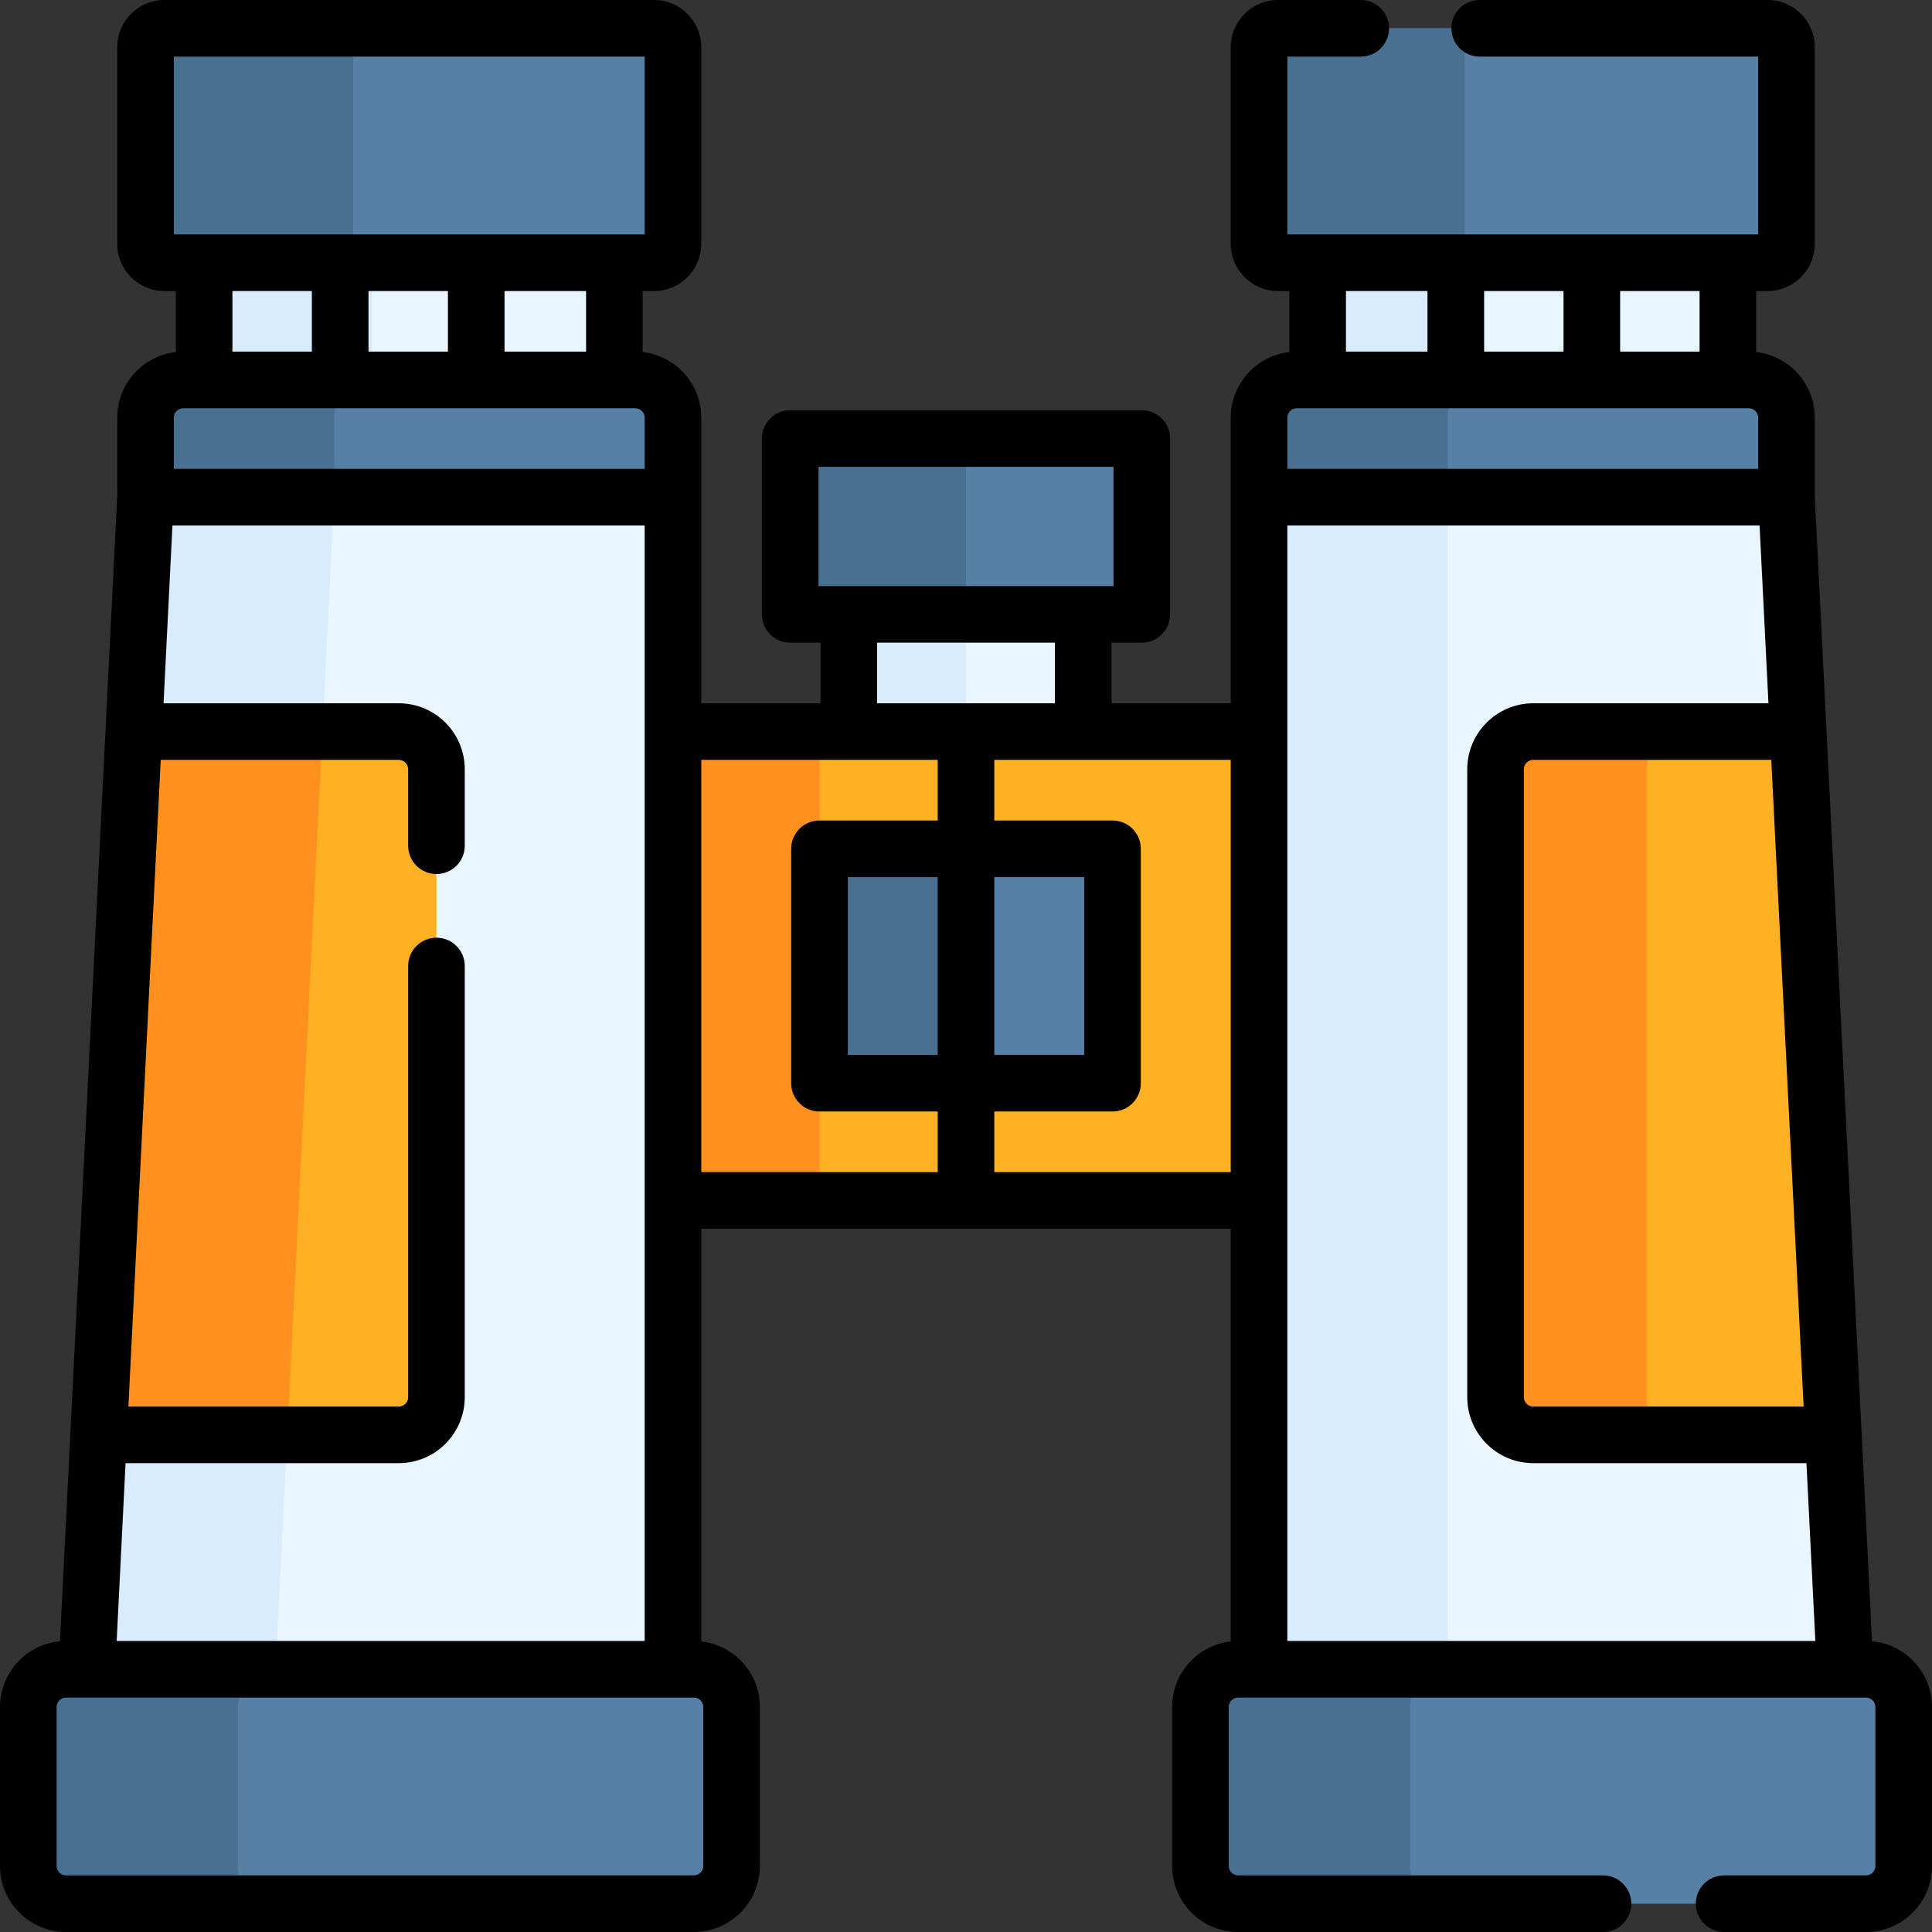 <svg id="Capa_1" enable-background="new 0 0 511.996 511.996" height="512" viewBox="0 0 511.996 511.996" width="512" xmlns="http://www.w3.org/2000/svg"><rect x="0" y="0" width="511.996" height="511.996" fill="#333333" stroke="none"/><g><path d="m328.123 504.496h166.374c5.523 0 10-4.477 10-10v-42.123c0-5.523-4.477-10-10-10h-166.374c-5.523 0-10 4.477-10 10v42.123c0 5.523 4.477 10 10 10z" fill="#5680a6"/><path d="m333.654 131.748h139.78v-21.062c0-5.523-4.477-10-10-10h-119.78c-5.523 0-10 4.477-10 10z" fill="#5680a6"/><path d="m349.185 69.625h108.718v31.062h-108.718z" fill="#eaf6ff" transform="matrix(-1 0 0 -1 807.088 170.311)"/><path d="m178.342 442.373h-155.311l15.531-310.625h139.78z" fill="#eaf6ff"/><path d="m38.562 131.748-15.531 310.625h50l15.531-310.625z" fill="#d8ecfe"/><path d="m178.342 131.748h-139.78v-21.062c0-5.523 4.477-10 10-10h119.78c5.523 0 10 4.477 10 10z" fill="#5680a6"/><path d="m393.654 100.687h-50c-5.523 0-10 4.477-10 10v21.062h50v-21.062c0-5.523 4.477-10 10-10z" fill="#497090"/><path d="m98.562 100.687h-50c-5.523 0-10 4.477-10 10v21.062h50v-21.062c0-5.523 4.477-10 10-10z" fill="#497090"/><path d="m54.093 69.625h108.718v31.062h-108.718z" fill="#eaf6ff"/><path d="m349.185 69.625h44.469v31.062h-44.469z" fill="#d8ecfe"/><path d="m54.093 69.625h44.469v31.062h-44.469z" fill="#d8ecfe"/><path d="m183.874 504.496h-166.374c-5.523 0-10-4.477-10-10v-42.123c0-5.523 4.477-10 10-10h166.374c5.523 0 10 4.477 10 10v42.123c0 5.523-4.478 10-10 10z" fill="#5680a6"/><path d="m373.661 494.496v-42.123c0-5.523 4.477-10 10-10h-55.539c-5.523 0-10 4.477-10 10v42.123c0 5.523 4.477 10 10 10h55.539c-5.523 0-10-4.477-10-10z" fill="#497090"/><path d="m63.039 494.496v-42.123c0-5.523 4.477-10 10-10h-55.539c-5.523 0-10 4.477-10 10v42.123c0 5.523 4.477 10 10 10h55.539c-5.523 0-10-4.477-10-10z" fill="#497090"/><path d="m105.665 380.248h-79.528l9.319-186.374h70.209c5.523 0 10 4.477 10 10v166.374c0 5.523-4.477 10-10 10z" fill="#ffb124"/><path d="m35.456 193.874-9.319 186.374h50l9.319-186.374z" fill="#ff901d"/><path d="m44.054 69.625h129.78c2.761 0 5-2.239 5-5v-52.125c0-2.761-2.239-5-5-5h-129.78c-2.761 0-5 2.239-5 5v52.125c0 2.761 2.238 5 5 5z" fill="#5680a6"/><path d="m333.654 442.373h155.311l-15.531-310.625h-139.78z" fill="#eaf6ff"/><path d="m333.654 131.748h50v310.625h-50z" fill="#d8ecfe"/><path d="m338.654 69.625h129.78c2.761 0 5-2.239 5-5v-52.125c0-2.761-2.239-5-5-5h-129.78c-2.761 0-5 2.239-5 5v52.125c0 2.761 2.238 5 5 5z" fill="#5680a6"/><path d="m406.331 380.248h79.528l-9.319-186.374h-70.209c-5.523 0-10 4.477-10 10v166.374c0 5.523 4.477 10 10 10z" fill="#ffb124"/><path d="m436.331 370.248v-166.374c0-5.523 4.477-10 10-10h-40c-5.523 0-10 4.477-10 10v166.374c0 5.523 4.477 10 10 10h40c-5.523 0-10-4.477-10-10z" fill="#ff901d"/><path d="m178.342 193.874h155.311v124.249h-155.311z" fill="#ffb124"/><path d="m178.342 193.874h38.828v124.249h-38.828z" fill="#ff901d"/><path d="m224.936 162.811h62.125v31.062h-62.125z" fill="#eaf6ff"/><path d="m224.936 162.811h31.062v31.062h-31.062z" fill="#d8ecfe"/><path d="m209.405 116.217h93.187v46.595h-93.187z" fill="#5680a6"/><path d="m209.405 116.217h46.593v46.595h-46.593z" fill="#497090"/><path d="m217.17 224.934h77.656v62.125h-77.656z" fill="#5680a6"/><g fill="#497090"><path d="m217.17 224.934h40v62.125h-40z"/><path d="m388.162 64.625v-52.125c0-2.761 2.239-5 5-5h-54.509c-2.761 0-5 2.239-5 5v52.125c0 2.761 2.239 5 5 5h54.509c-2.761 0-5-2.239-5-5z"/><path d="m93.562 64.625v-52.125c0-2.761 2.239-5 5-5h-54.508c-2.761 0-5 2.239-5 5v52.125c0 2.761 2.239 5 5 5h54.509c-2.762 0-5.001-2.239-5.001-5z"/></g></g><g><path d="m496.103 434.946c-.408-8.166-14.76-295.2-15.169-303.377v-20.882c0-8.984-6.805-16.408-15.531-17.39v-16.172h3.031c6.893 0 12.5-5.607 12.5-12.5v-52.125c0-6.893-5.607-12.5-12.5-12.5h-76.294c-4.143 0-7.5 3.358-7.5 7.5s3.357 7.5 7.5 7.5h73.794v47.125h-124.78v-47.125h19.452c4.143 0 7.5-3.358 7.5-7.5s-3.357-7.5-7.5-7.5h-21.952c-6.893 0-12.5 5.607-12.5 12.5v52.125c0 6.893 5.607 12.5 12.5 12.5h3.031v16.173c-8.726.981-15.531 8.406-15.531 17.39v75.687h-31.593v-16.062h8.031c4.143 0 7.5-3.358 7.5-7.5v-46.595c0-4.142-3.357-7.5-7.5-7.5h-93.188c-4.143 0-7.5 3.358-7.5 7.5v46.595c0 4.142 3.357 7.5 7.5 7.5h8.031v16.062h-31.593v-75.687c0-8.984-6.805-16.408-15.531-17.39v-16.173h3.031c6.893 0 12.5-5.607 12.5-12.5v-52.125c0-6.893-5.607-12.5-12.5-12.5h-129.78c-6.893 0-12.5 5.607-12.5 12.5v52.125c0 6.893 5.607 12.5 12.5 12.5h3.031v16.173c-8.726.981-15.531 8.406-15.531 17.39v20.882c-.409 8.178-14.761 295.216-15.169 303.377-8.899.813-15.893 8.318-15.893 17.426v42.123c0 9.649 7.851 17.5 17.5 17.5h166.374c9.649 0 17.5-7.851 17.5-17.5v-42.123c0-8.984-6.805-16.408-15.531-17.39v-109.36h140.311v109.361c-8.726.981-15.531 8.406-15.531 17.39v42.123c0 9.649 7.851 17.5 17.5 17.5h96.679c4.143 0 7.5-3.358 7.5-7.5s-3.357-7.5-7.5-7.5h-96.679c-1.379 0-2.5-1.122-2.5-2.5v-42.123c0-1.378 1.121-2.5 2.5-2.5h166.374c1.379 0 2.5 1.122 2.5 2.5v42.123c0 1.378-1.121 2.5-2.5 2.5h-37.598c-4.143 0-7.5 3.358-7.5 7.5s3.357 7.5 7.5 7.5h37.598c9.649 0 17.5-7.851 17.5-17.5v-42.123c-.001-9.109-6.995-16.614-15.894-17.428zm-18.129-62.198h-71.643c-1.379 0-2.5-1.122-2.5-2.5v-166.374c0-1.378 1.121-2.5 2.5-2.5h63.074c1.076 21.514 7.739 154.772 8.569 171.374zm-27.572-279.561h-21.055v-16.062h21.055zm-57.109 0v-16.062h21.055v16.062zm-15-16.062v16.062h-21.608v-16.062zm-37.14 33.562c0-1.378 1.121-2.5 2.5-2.5h119.78c1.379 0 2.5 1.122 2.5 2.5v13.562h-124.78zm-124.249 13.03h78.188v31.595h-7.993c-.013 0-.026 0-.039 0h-62.125c-.013 0-.026 0-.039 0h-7.993v-31.595zm15.532 46.595h47.125v16.062h-47.125zm16.062 109.248h-23.828v-47.125h23.828zm15-47.125h23.828v47.125h-23.828zm-230.226 155.313h72.393c9.649 0 17.5-7.851 17.5-17.5v-114.25c0-4.142-3.357-7.5-7.5-7.5s-7.5 3.358-7.5 7.5v114.25c0 1.378-1.121 2.5-2.5 2.5h-71.643c.839-16.78 7.476-149.525 8.569-171.374h63.074c1.379 0 2.5 1.122 2.5 2.5v20.25c0 4.142 3.357 7.5 7.5 7.5s7.5-3.358 7.5-7.5v-20.25c0-9.649-7.851-17.5-17.5-17.5h-62.324l2.356-47.125h125.146v295.625h-139.927zm122.04-294.561h-21.608v-16.062h21.608zm-57.664 0v-16.062h21.055v16.062zm-51.586-78.187h124.78v47.125h-124.78zm36.586 62.125v16.062h-21.054v-16.062zm-36.586 33.562c0-1.378 1.121-2.5 2.5-2.5h119.78c1.379 0 2.5 1.122 2.5 2.5v13.562h-124.78zm140.312 383.809c0 1.378-1.121 2.5-2.5 2.5h-166.374c-1.379 0-2.5-1.122-2.5-2.5v-42.123c0-1.378 1.121-2.5 2.5-2.5h166.374c1.379 0 2.5 1.122 2.5 2.5zm-.531-293.122h62.655v16.061h-31.328c-4.143 0-7.5 3.358-7.5 7.5v62.125c0 4.142 3.357 7.5 7.5 7.5h31.328v16.063h-62.655zm77.655 109.249v-16.063h31.328c4.143 0 7.5-3.358 7.5-7.5v-62.125c0-4.142-3.357-7.5-7.5-7.5h-31.328v-16.061h62.655v109.249zm77.655 124.25v-295.624h125.146l2.356 47.125h-62.324c-9.649 0-17.5 7.851-17.5 17.5v166.374c0 9.649 7.851 17.5 17.5 17.5h72.393l2.356 47.125z"/></g></svg>